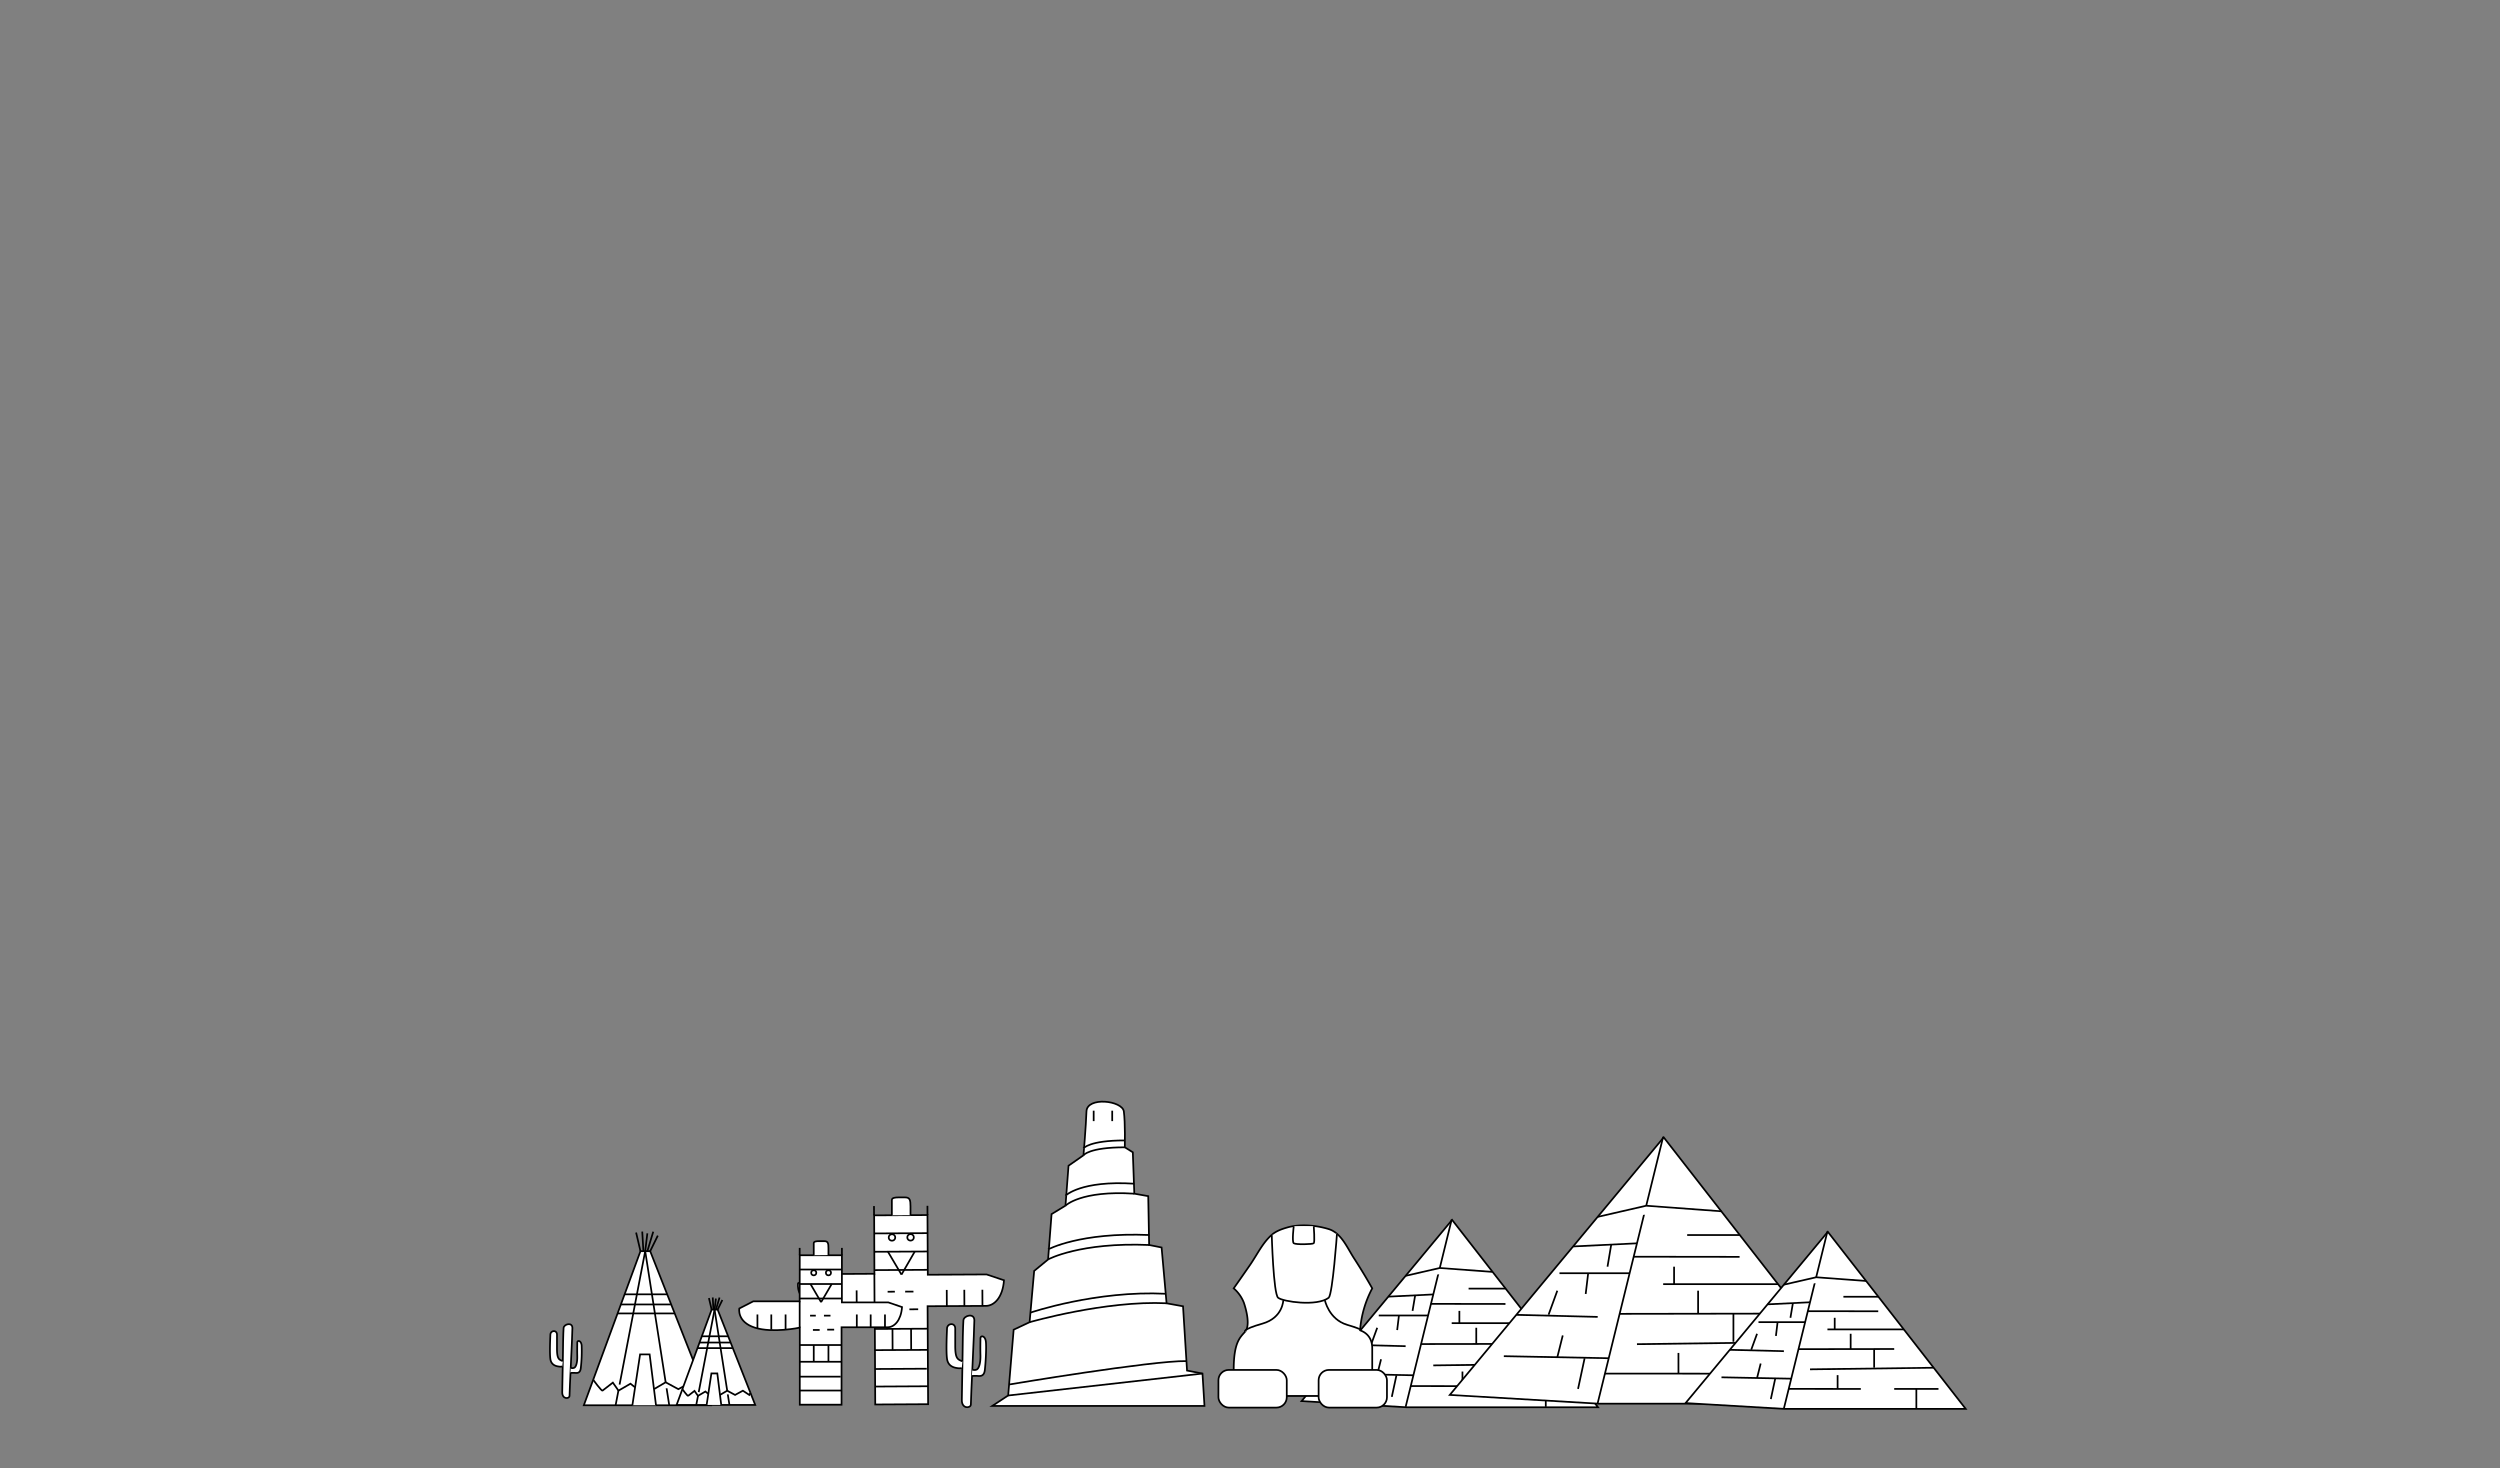 <svg xmlns="http://www.w3.org/2000/svg" viewBox="0 0 1437 844"><rect x="0" y="0" width="1437" height="844" fill="#808080" stroke="none"/><defs><style>.cls-1{fill:#fff;stroke:#000;stroke-miterlimit:10;}</style></defs><title>アートボード 10</title><g id="レイヤー_1" data-name="レイヤー 1"><polygon class="cls-1" points="834.66 701.19 748.15 805.35 808.18 808.88 918.52 808.88 834.66 701.19"/><line class="cls-1" x1="834.44" y1="700.97" x2="807.96" y2="808.66"/><polyline class="cls-1" points="807.96 733.34 827.59 728.84 857.94 731.09"/><line class="cls-1" x1="844.15" y1="740.69" x2="865.42" y2="740.69"/><line class="cls-1" x1="822.51" y1="749.46" x2="865.34" y2="749.52"/><line class="cls-1" x1="834.44" y1="760.55" x2="880.89" y2="760.55"/><line class="cls-1" x1="838.85" y1="753.49" x2="838.85" y2="760.55"/><line class="cls-1" x1="816.83" y1="772.56" x2="875.05" y2="772.47"/><line class="cls-1" x1="848.56" y1="763.2" x2="848.56" y2="772.47"/><line class="cls-1" x1="823.85" y1="784.83" x2="899.03" y2="783.85"/><line class="cls-1" x1="862.85" y1="772.56" x2="862.85" y2="783.85"/><line class="cls-1" x1="810.89" y1="796.72" x2="854.74" y2="796.75"/><line class="cls-1" x1="840.62" y1="796.72" x2="840.62" y2="788.36"/><line class="cls-1" x1="875.05" y1="796.75" x2="901.97" y2="796.75"/><line class="cls-1" x1="888.51" y1="796.75" x2="888.51" y2="808.66"/><line class="cls-1" x1="798.02" y1="745.31" x2="823.85" y2="744.04"/><line class="cls-1" x1="813.43" y1="744.55" x2="811.93" y2="753.49"/><line class="cls-1" x1="792.51" y1="756.14" x2="820.87" y2="756.14"/><line class="cls-1" x1="804.11" y1="756.14" x2="803.1" y2="764.52"/><line class="cls-1" x1="775.04" y1="772.97" x2="807.96" y2="773.79"/><line class="cls-1" x1="791.62" y1="763.2" x2="788.09" y2="772.91"/><line class="cls-1" x1="770" y1="789.68" x2="812.42" y2="790.51"/><line class="cls-1" x1="793.83" y1="781.3" x2="791.62" y2="790.11"/><line class="cls-1" x1="802.68" y1="790.51" x2="800.01" y2="802.92"/><polygon class="cls-1" points="956.3 653.75 833.34 801.8 918.66 806.82 1075.5 806.82 956.3 653.75"/><line class="cls-1" x1="955.99" y1="653.43" x2="918.35" y2="806.51"/><polyline class="cls-1" points="918.35 699.45 946.25 693.05 989.4 696.25"/><line class="cls-1" x1="969.79" y1="709.9" x2="1000.03" y2="709.9"/><line class="cls-1" x1="939.04" y1="722.36" x2="999.91" y2="722.44"/><line class="cls-1" x1="955.99" y1="738.13" x2="1022.01" y2="738.13"/><line class="cls-1" x1="962.26" y1="728.09" x2="962.26" y2="738.13"/><line class="cls-1" x1="930.97" y1="755.2" x2="1013.71" y2="755.07"/><line class="cls-1" x1="976.07" y1="741.89" x2="976.07" y2="755.07"/><line class="cls-1" x1="940.93" y1="772.63" x2="1047.8" y2="771.25"/><line class="cls-1" x1="996.37" y1="755.2" x2="996.37" y2="771.25"/><line class="cls-1" x1="922.52" y1="789.54" x2="984.85" y2="789.57"/><line class="cls-1" x1="964.78" y1="789.54" x2="964.77" y2="777.65"/><line class="cls-1" x1="1013.71" y1="789.57" x2="1051.98" y2="789.57"/><line class="cls-1" x1="1032.84" y1="789.57" x2="1032.84" y2="806.51"/><line class="cls-1" x1="904.22" y1="716.46" x2="940.93" y2="714.66"/><line class="cls-1" x1="926.13" y1="715.39" x2="923.99" y2="728.09"/><line class="cls-1" x1="896.39" y1="731.85" x2="936.71" y2="731.85"/><line class="cls-1" x1="912.88" y1="731.85" x2="911.45" y2="743.77"/><line class="cls-1" x1="871.57" y1="755.78" x2="918.35" y2="756.95"/><line class="cls-1" x1="895.14" y1="741.89" x2="890.12" y2="755.69"/><line class="cls-1" x1="864.4" y1="779.53" x2="924.69" y2="780.71"/><line class="cls-1" x1="898.27" y1="767.61" x2="895.14" y2="780.14"/><line class="cls-1" x1="910.84" y1="780.71" x2="907.06" y2="798.35"/><polygon class="cls-1" points="1050.62 708.04 968.86 806.49 1025.59 809.82 1129.88 809.82 1050.62 708.04"/><line class="cls-1" x1="1050.41" y1="707.83" x2="1025.38" y2="809.61"/><polyline class="cls-1" points="1025.38 738.42 1043.94 734.17 1072.63 736.3"/><line class="cls-1" x1="1059.59" y1="745.37" x2="1079.7" y2="745.37"/><line class="cls-1" x1="1039.14" y1="753.66" x2="1079.61" y2="753.72"/><line class="cls-1" x1="1050.41" y1="764.14" x2="1094.31" y2="764.14"/><line class="cls-1" x1="1054.59" y1="757.47" x2="1054.59" y2="764.14"/><line class="cls-1" x1="1033.77" y1="775.49" x2="1088.79" y2="775.41"/><line class="cls-1" x1="1063.76" y1="766.65" x2="1063.76" y2="775.41"/><line class="cls-1" x1="1040.4" y1="787.09" x2="1111.46" y2="786.17"/><line class="cls-1" x1="1077.26" y1="775.49" x2="1077.26" y2="786.17"/><line class="cls-1" x1="1028.16" y1="798.33" x2="1069.6" y2="798.35"/><line class="cls-1" x1="1056.26" y1="798.33" x2="1056.25" y2="790.42"/><line class="cls-1" x1="1088.79" y1="798.35" x2="1114.24" y2="798.35"/><line class="cls-1" x1="1101.52" y1="798.35" x2="1101.52" y2="809.61"/><line class="cls-1" x1="1015.99" y1="749.73" x2="1040.4" y2="748.54"/><line class="cls-1" x1="1030.56" y1="749.02" x2="1029.14" y2="757.47"/><line class="cls-1" x1="1010.78" y1="759.97" x2="1037.59" y2="759.97"/><line class="cls-1" x1="1021.75" y1="759.97" x2="1020.8" y2="767.9"/><line class="cls-1" x1="994.28" y1="775.88" x2="1025.38" y2="776.66"/><line class="cls-1" x1="1009.95" y1="766.65" x2="1006.61" y2="775.82"/><line class="cls-1" x1="989.51" y1="791.68" x2="1029.6" y2="792.46"/><line class="cls-1" x1="1012.04" y1="783.75" x2="1009.95" y2="792.08"/><line class="cls-1" x1="1020.39" y1="792.46" x2="1017.88" y2="804.19"/><path class="cls-1" d="M731,709.8c-5.22,4.54-8.51,11.56-12.44,17.24q-4.69,6.78-9.43,13.51a20.77,20.77,0,0,1,5.87,8.3c1.6,4.8,3.64,13.23.66,16.64s-6.53,6.18-6.53,22v14.91h79.63V775.08c0-8.31-6.18-10-7-10.45a61.43,61.43,0,0,1,7-24.08q-5-8.87-10.56-17.43c-3.92-6.07-7.29-14.45-14.5-16.65-8.83-2.69-17.84-2.63-23.7-.94C736.69,706.48,733.42,707.66,731,709.8Z"/><path class="cls-1" d="M731,709.8s.95,33.88,3.66,36.14,22.33,5.18,29.09,0c2.26-2.26,4.74-36.76,4.74-36.76"/><path class="cls-1" d="M743.65,704.83s-1.13,8.92,0,9.79,10.82.64,11.5,0,0-9.79,0-9.79"/><path class="cls-1" d="M737.65,747.19s-.09,10.25-12,13.63-10,4.67-10,4.67"/><path class="cls-1" d="M761.49,747.19s2.23,11.15,12.83,14.31,7.37,3.13,7.37,3.13"/><rect class="cls-1" x="700.35" y="787.43" width="39.28" height="21.65" rx="5.93"/><rect class="cls-1" x="757.94" y="787.43" width="39.28" height="21.65" rx="5.93"/><path class="cls-1" d="M570.33,808.14h122l-1.14-18.62-8.88-1.72L680,750.85l-9.45-1.71-2.87-32.09-7.16-1.43L660,687.55l-8-1.43-.86-23.78-4.59-2.86s.29-14.32-.57-20.62-21.19-8.6-21.48,0-1.72,25.2-1.72,25.2l-8.59,6L612.44,693l-8,4.87-2,26.07-8,6.59L591.81,760l-9.16,4.3-3.15,37.81Z"/><line class="cls-1" x1="579.5" y1="802.13" x2="691.21" y2="789.52"/><path class="cls-1" d="M580,795.82s81.87-13.77,102-13.47"/><path class="cls-1" d="M591.81,760s43.54-12.6,78.78-10.88"/><path class="cls-1" d="M592.3,754.5s37.78-12.88,77.8-10.84"/><path class="cls-1" d="M602.41,723.93s18.33-10,58.15-8.31"/><path class="cls-1" d="M602.41,718.19s18.33-10,58.15-8.31"/><path class="cls-1" d="M612.44,693s8.88-8.88,39.53-6.87"/><path class="cls-1" d="M612.44,687.27s8.88-8.88,39.53-6.88"/><path class="cls-1" d="M622.75,664.06s3.15-4.58,23.77-4.58"/><path class="cls-1" d="M622.75,660.1s3.15-4.58,23.77-4.58"/><line class="cls-1" x1="628.64" y1="638.42" x2="628.64" y2="644.42"/><line class="cls-1" x1="639.3" y1="638.42" x2="639.3" y2="644.42"/><path class="cls-1" d="M502.47,698.59l30.64-.17.19,34.31,33.79-.18,10,3.35c-.73,10-5.68,14.7-10.4,14.72l-33.52.19.3,56.31-30.38.17-.3-56s-19.63,4.29-32.74.18-11.34-13.82-11.34-13.82l10.18-5.3,33.72-.18Z"/><line class="cls-1" x1="502.37" y1="693.25" x2="502.4" y2="698.59"/><line class="cls-1" x1="533.09" y1="693.08" x2="533.12" y2="698.42"/><path class="cls-1" d="M512.64,698.54l0-8.78c0-1.31,2.07-1.47,3.55-1.48l4.16,0c2.67,0,3,1.61,3,5.1l0,5.12"/><line class="cls-1" x1="502.5" y1="708.98" x2="533.17" y2="708.81"/><line class="cls-1" x1="502.56" y1="719.52" x2="533.23" y2="719.35"/><line class="cls-1" x1="502.62" y1="730.06" x2="533.28" y2="729.89"/><line class="cls-1" x1="502.58" y1="732.12" x2="502.69" y2="751.24"/><line class="cls-1" x1="492.39" y1="741.73" x2="492.45" y2="752.76"/><line class="cls-1" x1="482" y1="741.79" x2="482.06" y2="752.82"/><line class="cls-1" x1="471.91" y1="741.85" x2="471.97" y2="752.02"/><line class="cls-1" x1="544.19" y1="741.45" x2="544.24" y2="750.75"/><line class="cls-1" x1="554.28" y1="741.39" x2="554.33" y2="750.69"/><line class="cls-1" x1="564.67" y1="741.34" x2="564.72" y2="750.64"/><line class="cls-1" x1="510.38" y1="719.48" x2="518.17" y2="732.64"/><line class="cls-1" x1="525.81" y1="719.39" x2="518.17" y2="732.64"/><line class="cls-1" x1="510.21" y1="742.48" x2="514.36" y2="742.46"/><line class="cls-1" x1="520.3" y1="742.43" x2="525.05" y2="742.4"/><line class="cls-1" x1="512.34" y1="752.89" x2="517.24" y2="752.86"/><line class="cls-1" x1="522.73" y1="752.6" x2="527.77" y2="752.57"/><line class="cls-1" x1="502.75" y1="763.89" x2="533.21" y2="763.73"/><line class="cls-1" x1="502.82" y1="776.06" x2="533.27" y2="775.9"/><line class="cls-1" x1="513" y1="763.84" x2="513.06" y2="776.01"/><line class="cls-1" x1="523.68" y1="763.78" x2="523.75" y2="775.95"/><line class="cls-1" x1="502.95" y1="786.9" x2="532.71" y2="786.73"/><line class="cls-1" x1="503.01" y1="796.99" x2="533.39" y2="796.82"/><circle class="cls-1" cx="512.71" cy="711.3" r="1.86"/><circle class="cls-1" cx="523.39" cy="711.24" r="1.86"/><polygon class="cls-1" points="368.14 719.17 335.58 807.76 408.62 807.76 373.72 719.17 368.14 719.17"/><line class="cls-1" x1="370.86" y1="719.17" x2="353.85" y2="807.76"/><line class="cls-1" x1="384.68" y1="807.76" x2="370.86" y2="719.17"/><polyline class="cls-1" points="363.49 807.76 367.92 778.5 373.41 778.5 377.07 807.76"/><line class="cls-1" x1="359.02" y1="743.98" x2="383.49" y2="743.98"/><line class="cls-1" x1="356.89" y1="749.8" x2="385.59" y2="749.8"/><line class="cls-1" x1="354.99" y1="754.96" x2="387.75" y2="754.96"/><line class="cls-1" x1="365.63" y1="708.46" x2="368.14" y2="719.17"/><line class="cls-1" x1="369.16" y1="707.9" x2="369.82" y2="719.17"/><line class="cls-1" x1="372.1" y1="708.92" x2="370.86" y2="719.17"/><line class="cls-1" x1="375.49" y1="707.97" x2="372.1" y2="719.17"/><line class="cls-1" x1="378.11" y1="710.23" x2="373.72" y2="719.17"/><path class="cls-1" d="M341,793.13s4.76,6.57,5.34,6.19,5.93-4.59,5.93-4.59l3.24,4.61,6.89-4,2.69,2.16"/><polyline class="cls-1" points="375.91 798.49 382.62 794.54 389.92 798.49 397.19 794.54 403.12 798.49 404.19 796.51"/><polygon class="cls-1" points="409.05 752.75 388.91 807.55 434.09 807.55 412.5 752.75 409.05 752.75"/><line class="cls-1" x1="410.73" y1="752.75" x2="400.21" y2="807.55"/><line class="cls-1" x1="419.28" y1="807.55" x2="410.73" y2="752.75"/><polyline class="cls-1" points="406.17 807.55 408.91 789.45 412.31 789.45 414.57 807.55"/><line class="cls-1" x1="403.41" y1="768.1" x2="418.54" y2="768.1"/><line class="cls-1" x1="402.09" y1="771.69" x2="419.84" y2="771.69"/><line class="cls-1" x1="400.91" y1="774.89" x2="421.18" y2="774.89"/><line class="cls-1" x1="407.49" y1="746.12" x2="409.05" y2="752.75"/><line class="cls-1" x1="409.68" y1="745.78" x2="410.08" y2="752.75"/><line class="cls-1" x1="411.5" y1="746.41" x2="410.73" y2="752.75"/><line class="cls-1" x1="413.59" y1="745.82" x2="411.5" y2="752.75"/><line class="cls-1" x1="415.21" y1="747.22" x2="412.5" y2="752.75"/><path class="cls-1" d="M392.23,798.5s2.95,4.06,3.3,3.83,3.67-2.84,3.67-2.84l2,2.85,4.26-2.5,1.66,1.34"/><polyline class="cls-1" points="413.85 801.81 418 799.37 422.52 801.81 427.01 799.37 430.68 801.81 431.35 800.59"/><path class="cls-1" d="M553.29,778.91c0-4.5.24-17.22.48-20s6.28-4.39,6.28,0c0,5.4-2,44.77-2,48.4,0,2.19-5.37,2.78-5.19-2.78C552.91,801.34,553.29,778.91,553.29,778.91Z"/><path class="cls-1" d="M553.23,782.49c-2.72-1.07-4.17-1.43-4.17-8.92v-9.91c0-3.62-4.59-3.14-4.71,0s-.6,13.05,0,17.4,4.13,5.07,5.81,5.31a7.55,7.55,0,0,0,2.64,0"/><path class="cls-1" d="M558.86,787.22a3.13,3.13,0,0,0,2.52,0c1.33-.61,2.3-3.69,2.18-8.31s0-7.64,0-9.57,2.77-1.7,3.13,1.93-.12,11.9-.61,16.22-3.38,3.35-5,3.35-2.45.09-2.45.09"/><path class="cls-1" d="M323.56,779.49c0-3.63.19-13.89.39-16.16s5.06-3.54,5.06,0c0,4.35-1.65,36.1-1.65,39,0,1.76-4.34,2.24-4.19-2.24C323.25,797.58,323.56,779.49,323.56,779.49Z"/><path class="cls-1" d="M323.51,782.38c-2.19-.87-3.36-1.16-3.36-7.2v-8c0-2.92-3.7-2.53-3.8,0s-.49,10.52,0,14,3.33,4.09,4.69,4.28a5.84,5.84,0,0,0,2.12,0"/><path class="cls-1" d="M328.05,786.19a2.49,2.49,0,0,0,2,0c1.08-.49,1.85-3,1.76-6.7s0-6.16,0-7.72,2.23-1.37,2.52,1.56a86.61,86.61,0,0,1-.49,13.07c-.39,3.49-2.72,2.71-4,2.71s-2,.07-2,.07"/><path class="cls-1" d="M459.7,721.51h24.22v27.12h26.71l7.86,2.69c-.62,7.87-4.55,11.59-8.28,11.59H483.72v44.51h-24v-44.3s-15.52,3.31-25.87,0-8.9-11-8.9-11L433,748h26.65Z"/><line class="cls-1" x1="459.65" y1="717.29" x2="459.65" y2="721.51"/><line class="cls-1" x1="483.93" y1="717.29" x2="483.93" y2="721.51"/><path class="cls-1" d="M467.74,721.51v-6.94c0-1,1.64-1.15,2.82-1.15h3.28c2.11,0,2.35,1.29,2.35,4v4"/><line class="cls-1" x1="459.69" y1="729.72" x2="483.92" y2="729.72"/><line class="cls-1" x1="459.69" y1="738.05" x2="483.92" y2="738.05"/><line class="cls-1" x1="459.69" y1="746.38" x2="483.92" y2="746.38"/><line class="cls-1" x1="459.65" y1="748.01" x2="459.65" y2="763.12"/><line class="cls-1" x1="451.55" y1="755.56" x2="451.55" y2="764.28"/><line class="cls-1" x1="443.34" y1="755.56" x2="443.34" y2="764.28"/><line class="cls-1" x1="435.37" y1="755.56" x2="435.37" y2="763.6"/><line class="cls-1" x1="492.49" y1="755.56" x2="492.49" y2="762.91"/><line class="cls-1" x1="500.47" y1="755.56" x2="500.47" y2="762.91"/><line class="cls-1" x1="508.68" y1="755.56" x2="508.68" y2="762.91"/><line class="cls-1" x1="465.86" y1="738.05" x2="471.96" y2="748.49"/><line class="cls-1" x1="478.06" y1="738.05" x2="471.96" y2="748.49"/><line class="cls-1" x1="465.63" y1="756.23" x2="468.91" y2="756.23"/><line class="cls-1" x1="473.61" y1="756.23" x2="477.36" y2="756.23"/><line class="cls-1" x1="467.27" y1="764.46" x2="471.14" y2="764.46"/><line class="cls-1" x1="475.48" y1="764.28" x2="479.47" y2="764.28"/><line class="cls-1" x1="459.65" y1="773.12" x2="483.72" y2="773.12"/><line class="cls-1" x1="459.65" y1="782.74" x2="483.72" y2="782.74"/><line class="cls-1" x1="467.74" y1="773.12" x2="467.74" y2="782.74"/><line class="cls-1" x1="476.19" y1="773.12" x2="476.19" y2="782.74"/><line class="cls-1" x1="459.7" y1="791.3" x2="483.22" y2="791.3"/><line class="cls-1" x1="459.7" y1="799.28" x2="483.72" y2="799.28"/><circle class="cls-1" cx="467.74" cy="731.6" r="1.47"/><circle class="cls-1" cx="476.19" cy="731.6" r="1.47"/></g></svg>